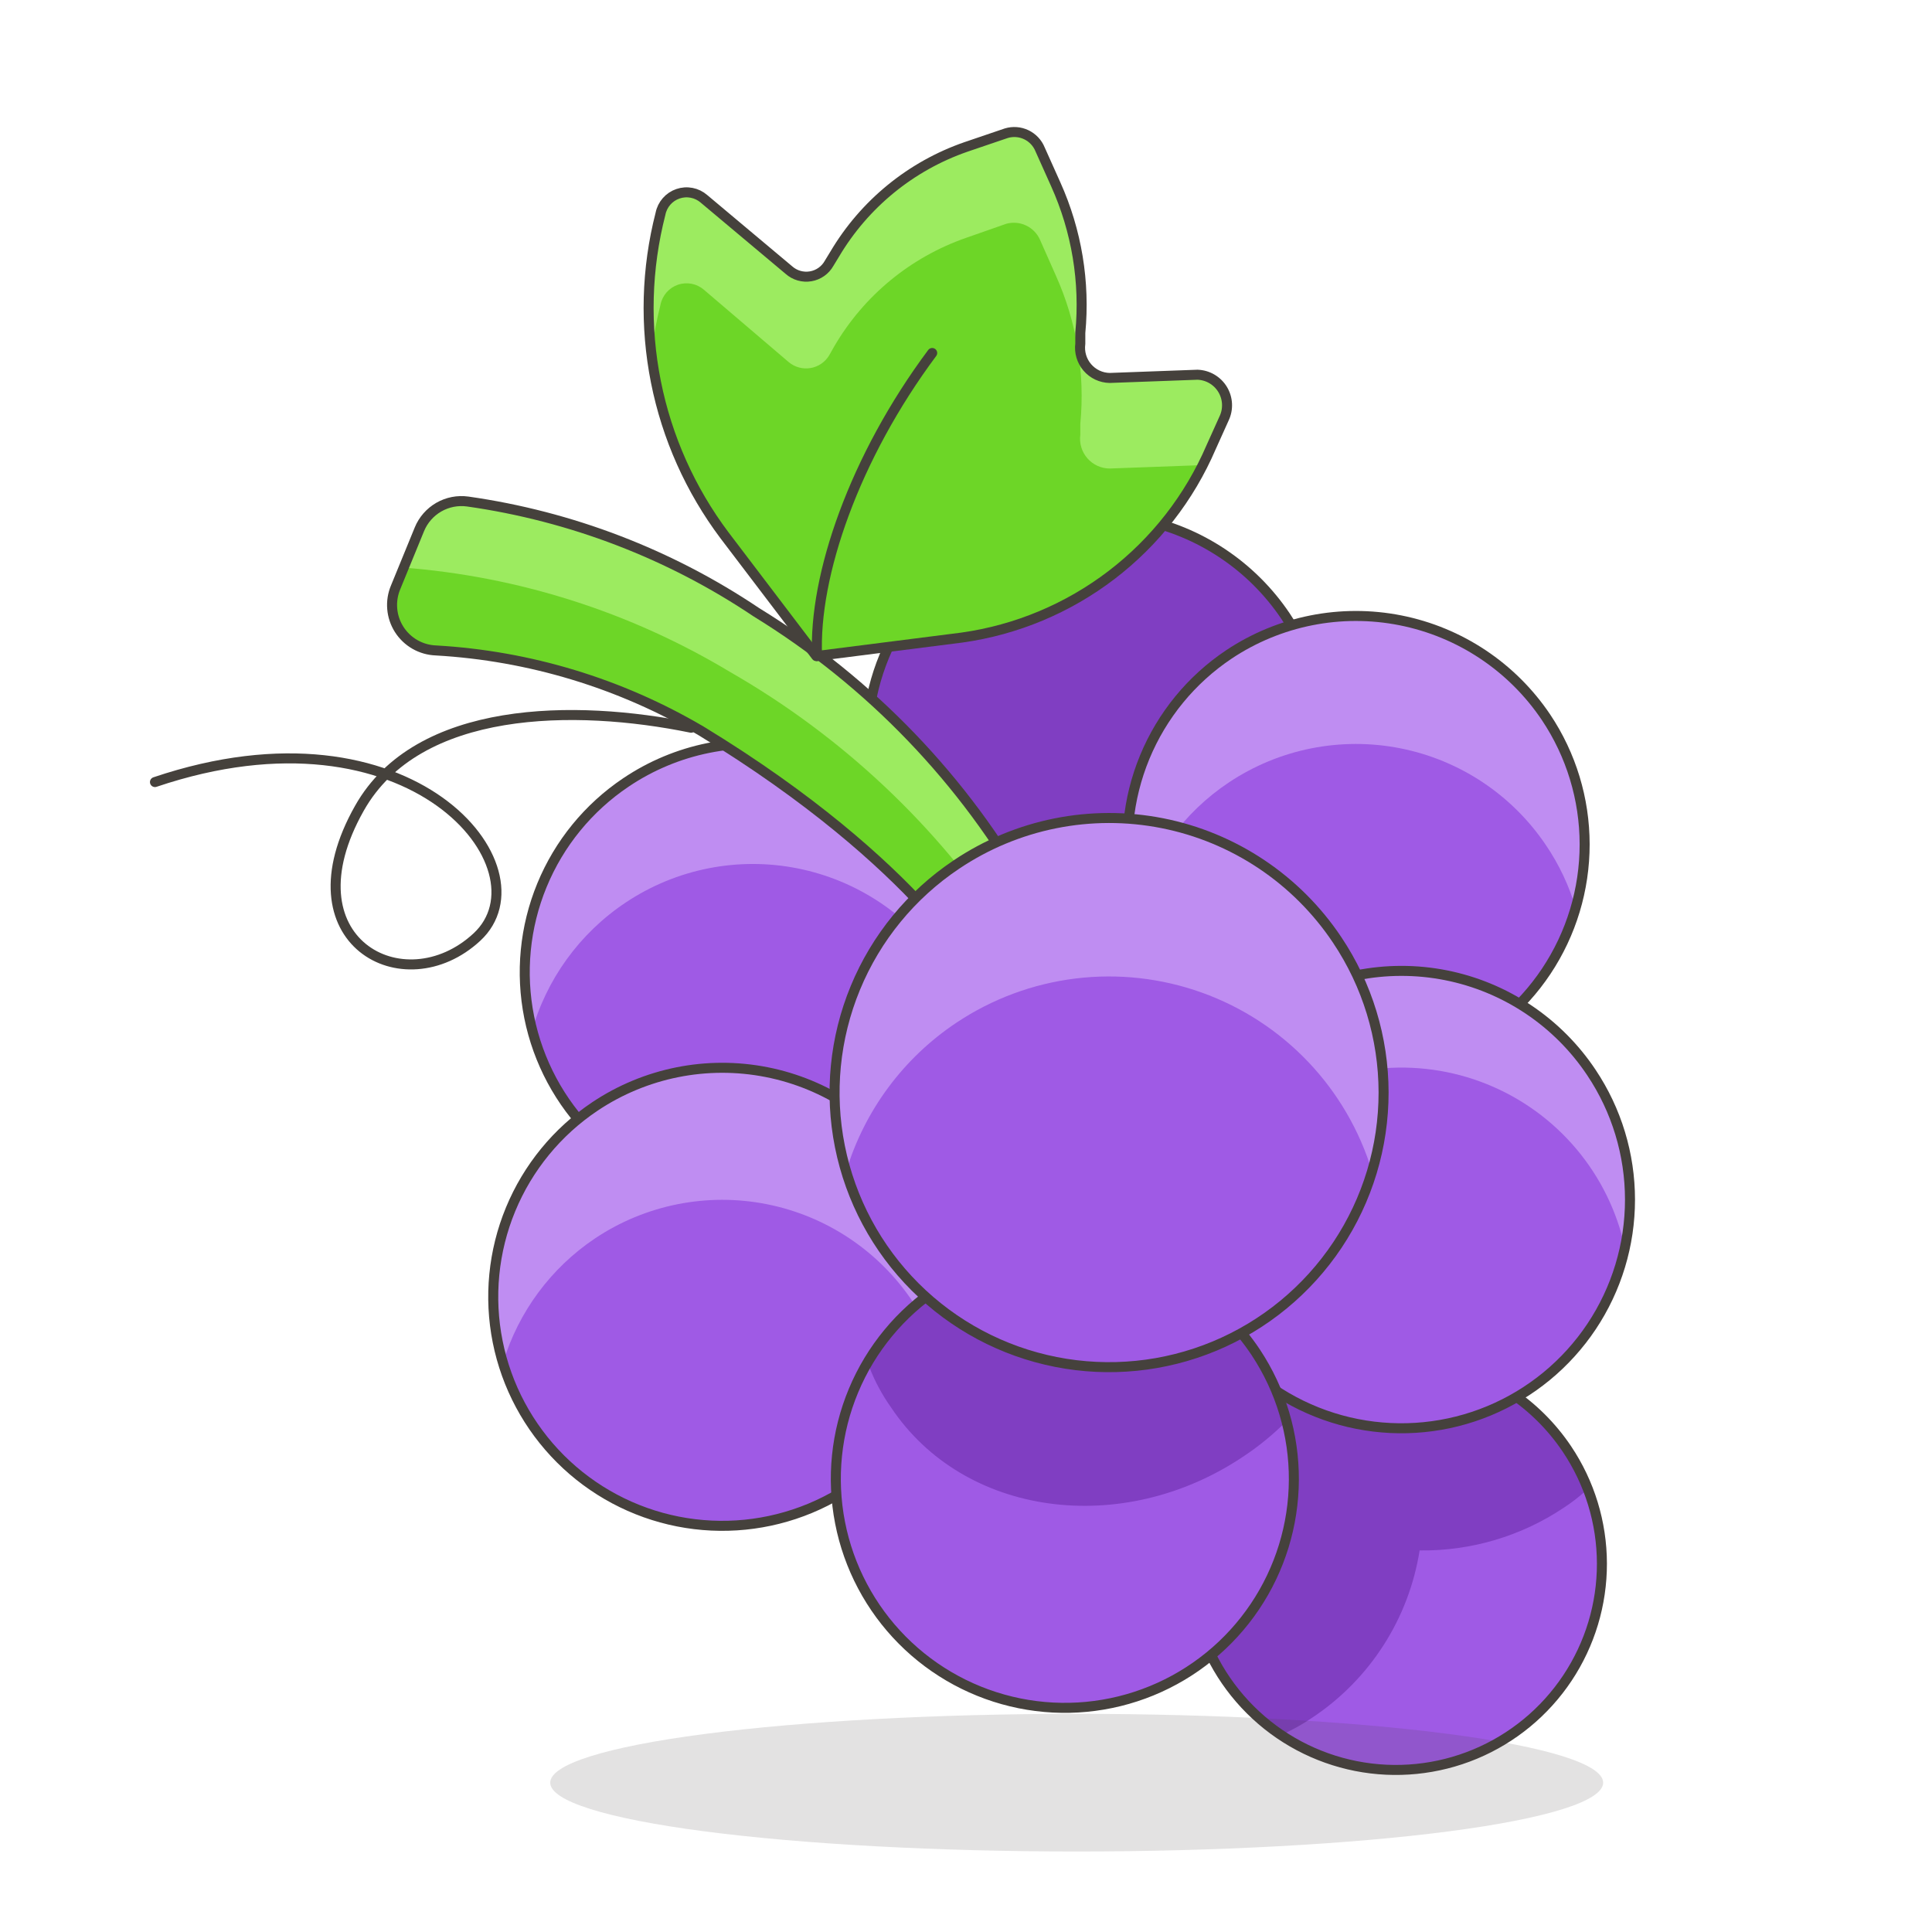 <svg width="193" height="193" viewBox="0 0 193 193" fill="none" xmlns="http://www.w3.org/2000/svg">
<path d="M69.038 72.697C57.458 70.324 41.736 70.405 35.906 80.738C28.427 93.967 40.329 100.4 47.647 93.605C54.965 86.81 41.093 69.48 15.48 78.125" stroke="#45413C" stroke-linecap="round" stroke-linejoin="round"/>
<path d="M156.531 144.75C158.801 148.131 160.017 152.11 160.026 156.182C160.034 160.255 158.835 164.239 156.579 167.629C154.323 171.02 151.112 173.665 147.352 175.231C143.592 176.796 139.452 177.211 135.457 176.423C131.461 175.635 127.789 173.68 124.905 170.805C122.02 167.929 120.054 164.263 119.254 160.27C118.454 156.276 118.856 152.135 120.41 148.371C121.964 144.606 124.599 141.387 127.983 139.121C132.516 136.085 138.069 134.972 143.422 136.028C148.775 137.083 153.49 140.22 156.531 144.75Z" fill="#9F5AE5"/>
<path d="M158.582 148.771C157.844 149.453 157.051 150.072 156.209 150.62C151.953 153.465 146.934 154.951 141.815 154.883C141.282 158.252 140.056 161.474 138.215 164.346C136.374 167.218 133.958 169.677 131.119 171.569C130.142 172.238 129.106 172.817 128.023 173.298C125.763 171.836 123.832 169.919 122.354 167.669C120.112 164.297 118.915 160.339 118.915 156.29C118.915 152.241 120.112 148.282 122.354 144.911C123.864 142.629 125.803 140.663 128.064 139.121C130.842 137.233 134.049 136.072 137.392 135.743C141.098 135.373 144.836 136.014 148.207 137.601C151.577 139.187 154.454 141.658 156.531 144.75C157.387 145.995 158.077 147.347 158.582 148.771Z" fill="#803EC2"/>
<path d="M156.531 144.75C158.801 148.131 160.017 152.11 160.026 156.182C160.034 160.255 158.835 164.239 156.579 167.629C154.323 171.02 151.112 173.665 147.352 175.231C143.592 176.796 139.452 177.211 135.457 176.423C131.461 175.635 127.789 173.68 124.905 170.805C122.02 167.929 120.054 164.263 119.254 160.27C118.454 156.276 118.856 152.135 120.41 148.371C121.964 144.606 124.599 141.387 127.983 139.121C132.516 136.085 138.069 134.972 143.422 136.028C148.775 137.083 153.49 140.22 156.531 144.75Z" stroke="#45413C" stroke-linecap="round" stroke-linejoin="round"/>
<path d="M128.425 61.559C130.938 65.312 132.282 69.727 132.286 74.244C132.29 78.761 130.954 83.177 128.448 86.935C125.942 90.693 122.378 93.624 118.206 95.356C114.035 97.088 109.443 97.545 105.012 96.668C100.581 95.79 96.51 93.619 93.313 90.428C90.116 87.237 87.937 83.169 87.052 78.74C86.166 74.311 86.615 69.718 88.339 65.544C90.064 61.369 92.988 57.799 96.741 55.286C101.778 51.927 107.94 50.701 113.879 51.877C119.818 53.053 125.049 56.534 128.425 61.559Z" fill="#803EC2" stroke="#45413C" stroke-linecap="round" stroke-linejoin="round"/>
<path opacity="0.15" d="M54.965 178.083C54.965 179.906 60.506 181.655 70.369 182.945C80.232 184.234 93.609 184.958 107.557 184.958C121.506 184.958 134.883 184.234 144.746 182.945C154.609 181.655 160.15 179.906 160.15 178.083C160.15 176.259 154.609 174.51 144.746 173.221C134.883 171.931 121.506 171.207 107.557 171.207C93.609 171.207 80.232 171.931 70.369 173.221C60.506 174.51 54.965 176.259 54.965 178.083Z" fill="#45413C"/>
<path d="M94.248 84.438C96.756 88.192 98.095 92.605 98.096 97.119C98.097 101.634 96.76 106.047 94.254 109.802C91.748 113.557 88.185 116.485 84.015 118.216C79.846 119.948 75.257 120.404 70.828 119.529C66.399 118.653 62.329 116.484 59.132 113.297C55.935 110.109 53.755 106.045 52.866 101.619C51.978 97.193 52.421 92.603 54.14 88.428C55.859 84.254 58.776 80.682 62.524 78.165C65.016 76.485 67.816 75.314 70.762 74.72C73.708 74.126 76.742 74.12 79.691 74.703C82.639 75.286 85.443 76.446 87.942 78.117C90.44 79.787 92.583 81.935 94.248 84.438Z" fill="#9F5AE5"/>
<path d="M62.524 90.147C67.573 86.783 73.752 85.562 79.702 86.754C85.651 87.945 90.884 91.451 94.248 96.5C95.631 98.554 96.664 100.823 97.304 103.215C98.175 99.84 98.261 96.311 97.557 92.898C96.853 89.485 95.378 86.278 93.243 83.523C91.109 80.768 88.372 78.538 85.243 77.004C82.113 75.47 78.675 74.672 75.19 74.672C71.704 74.672 68.266 75.47 65.136 77.004C62.007 78.538 59.271 80.768 57.136 83.523C55.002 86.278 53.526 89.485 52.822 92.898C52.118 96.311 52.205 99.84 53.075 103.215C54.544 97.861 57.9 93.22 62.524 90.147Z" fill="#BF8DF2"/>
<path d="M94.248 84.438C96.756 88.192 98.095 92.605 98.096 97.119C98.097 101.634 96.76 106.047 94.254 109.802C91.748 113.557 88.185 116.485 84.015 118.216C79.846 119.948 75.257 120.404 70.828 119.529C66.399 118.653 62.329 116.484 59.132 113.297C55.935 110.109 53.755 106.045 52.866 101.619C51.978 97.193 52.421 92.603 54.14 88.428C55.859 84.254 58.776 80.682 62.524 78.165C65.016 76.485 67.816 75.314 70.762 74.72C73.708 74.126 76.742 74.12 79.691 74.703C82.639 75.286 85.443 76.446 87.942 78.117C90.44 79.787 92.583 81.935 94.248 84.438Z" stroke="#45413C" stroke-linecap="round" stroke-linejoin="round"/>
<path d="M91.152 116.805C93.673 120.564 95.022 124.986 95.029 129.512C95.036 134.038 93.701 138.465 91.191 142.231C88.682 145.998 85.112 148.936 80.933 150.673C76.754 152.411 72.153 152.869 67.713 151.992C63.273 151.114 59.193 148.939 55.99 145.742C52.786 142.544 50.603 138.469 49.716 134.031C48.829 129.593 49.278 124.991 51.007 120.808C52.736 116.626 55.666 113.05 59.428 110.533C64.468 107.161 70.64 105.927 76.588 107.103C82.537 108.28 87.775 111.769 91.152 116.805Z" fill="#9F5AE5"/>
<path d="M59.428 123.721C64.468 120.349 70.64 119.116 76.588 120.292C82.537 121.468 87.775 124.957 91.152 129.994C92.406 131.881 93.381 133.939 94.047 136.105C95.084 132.687 95.306 129.073 94.696 125.553C94.085 122.033 92.658 118.705 90.53 115.835C88.402 112.966 85.631 110.635 82.44 109.028C79.249 107.422 75.726 106.586 72.154 106.586C68.581 106.586 65.058 107.422 61.867 109.028C58.676 110.635 55.906 112.966 53.778 115.835C51.65 118.705 50.223 122.033 49.612 125.553C49.001 129.073 49.223 132.687 50.26 136.105C51.798 131.044 55.037 126.67 59.428 123.721Z" fill="#BF8DF2"/>
<path d="M91.152 116.805C93.673 120.564 95.022 124.986 95.029 129.512C95.036 134.038 93.701 138.465 91.191 142.231C88.682 145.998 85.112 148.936 80.933 150.673C76.754 152.411 72.153 152.869 67.713 151.992C63.273 151.114 59.193 148.939 55.99 145.742C52.786 142.544 50.603 138.469 49.716 134.031C48.829 129.593 49.278 124.991 51.007 120.808C52.736 116.626 55.666 113.05 59.428 110.533C64.468 107.161 70.64 105.927 76.588 107.103C82.537 108.28 87.775 111.769 91.152 116.805Z" stroke="#45413C" stroke-linecap="round" stroke-linejoin="round"/>
<path d="M154.44 71.651C156.953 75.405 158.296 79.819 158.3 84.336C158.304 88.853 156.969 93.27 154.463 97.028C151.957 100.786 148.392 103.716 144.221 105.448C140.049 107.181 135.458 107.637 131.027 106.76C126.596 105.883 122.524 103.711 119.328 100.52C116.131 97.329 113.952 93.262 113.067 88.832C112.181 84.403 112.629 79.811 114.354 75.636C116.079 71.461 119.003 67.892 122.756 65.379C127.793 62.019 133.955 60.793 139.894 61.969C145.833 63.145 151.063 66.626 154.44 71.651Z" fill="#9F5AE5"/>
<path d="M122.756 78.165C127.793 74.806 133.955 73.58 139.894 74.755C145.833 75.931 151.063 79.413 154.44 84.438C155.753 86.375 156.757 88.504 157.416 90.75C158.416 87.339 158.608 83.742 157.976 80.244C157.344 76.746 155.906 73.443 153.775 70.598C151.644 67.752 148.88 65.443 145.701 63.852C142.522 62.261 139.017 61.433 135.462 61.433C131.907 61.433 128.401 62.261 125.223 63.852C122.044 65.443 119.279 67.752 117.149 70.598C115.018 73.443 113.58 76.746 112.948 80.244C112.316 83.742 112.508 87.339 113.508 90.75C115.016 85.599 118.29 81.143 122.756 78.165Z" fill="#BF8DF2"/>
<path d="M154.44 71.651C156.953 75.405 158.296 79.819 158.3 84.336C158.304 88.853 156.969 93.27 154.463 97.028C151.957 100.786 148.392 103.716 144.221 105.448C140.049 107.181 135.458 107.637 131.027 106.76C126.596 105.883 122.524 103.711 119.328 100.52C116.131 97.329 113.952 93.262 113.067 88.832C112.181 84.403 112.629 79.811 114.354 75.636C116.079 71.461 119.003 67.892 122.756 65.379C127.793 62.019 133.955 60.793 139.894 61.969C145.833 63.145 151.063 66.626 154.44 71.651Z" stroke="#45413C" stroke-linecap="round" stroke-linejoin="round"/>
<path d="M158.984 107.155C161.492 110.909 162.83 115.322 162.831 119.837C162.832 124.351 161.495 128.765 158.989 132.52C156.483 136.275 152.92 139.203 148.751 140.934C144.581 142.665 139.992 143.122 135.563 142.246C131.134 141.371 127.065 139.202 123.868 136.014C120.671 132.827 118.49 128.763 117.602 124.337C116.713 119.911 117.156 115.32 118.875 111.146C120.594 106.971 123.512 103.4 127.259 100.883C129.751 99.203 132.551 98.032 135.497 97.438C138.443 96.843 141.478 96.838 144.426 97.421C147.375 98.004 150.179 99.164 152.677 100.834C155.175 102.505 157.319 104.653 158.984 107.155Z" fill="#9F5AE5"/>
<path d="M127.259 110.533C130.353 108.453 133.909 107.162 137.617 106.772C141.325 106.383 145.071 106.908 148.529 108.3C151.988 109.692 155.053 111.909 157.457 114.759C159.861 117.608 161.531 121.002 162.321 124.646C163.031 121.317 162.988 117.872 162.196 114.562C161.403 111.252 159.88 108.161 157.739 105.515C155.598 102.869 152.893 100.735 149.821 99.269C146.75 97.803 143.389 97.043 139.985 97.043C136.582 97.043 133.221 97.803 130.149 99.269C127.078 100.735 124.372 102.869 122.231 105.515C120.09 108.161 118.568 111.252 117.775 114.562C116.982 117.872 116.939 121.317 117.65 124.646C118.884 118.866 122.334 113.799 127.259 110.533Z" fill="#BF8DF2"/>
<path d="M158.984 107.155C161.492 110.909 162.83 115.322 162.831 119.837C162.832 124.351 161.495 128.765 158.989 132.52C156.483 136.275 152.92 139.203 148.751 140.934C144.581 142.665 139.992 143.122 135.563 142.246C131.134 141.371 127.065 139.202 123.868 136.014C120.671 132.827 118.49 128.763 117.602 124.337C116.713 119.911 117.156 115.32 118.875 111.146C120.594 106.971 123.512 103.4 127.259 100.883C129.751 99.203 132.551 98.032 135.497 97.438C138.443 96.843 141.478 96.838 144.426 97.421C147.375 98.004 150.179 99.164 152.677 100.834C155.175 102.505 157.319 104.653 158.984 107.155Z" stroke="#45413C" stroke-linecap="round" stroke-linejoin="round"/>
<path d="M125.45 135.1C127.948 138.872 129.271 143.3 129.252 147.824C129.234 152.348 127.875 156.765 125.346 160.517C122.818 164.268 119.234 167.186 115.048 168.901C110.862 170.617 106.261 171.052 101.827 170.153C97.393 169.254 93.326 167.06 90.138 163.85C86.951 160.639 84.787 156.556 83.92 152.116C83.053 147.676 83.521 143.078 85.267 138.904C87.012 134.73 89.956 131.168 93.726 128.667C98.788 125.321 104.971 124.119 110.918 125.325C116.865 126.531 122.091 130.046 125.45 135.1Z" fill="#9F5AE5"/>
<path d="M128.667 141.815C127.29 143.22 125.767 144.474 124.123 145.554C112.061 153.596 96.299 151.505 89.021 140.609C88.135 139.363 87.406 138.012 86.85 136.588C88.773 133.204 91.53 130.368 94.86 128.352C98.189 126.335 101.979 125.204 105.869 125.067C109.759 124.93 113.619 125.791 117.082 127.569C120.544 129.346 123.495 131.98 125.651 135.221C127.01 137.239 128.028 139.467 128.667 141.815Z" fill="#803EC2"/>
<path d="M125.45 135.1C127.948 138.872 129.271 143.3 129.252 147.824C129.234 152.348 127.875 156.765 125.346 160.517C122.818 164.268 119.234 167.186 115.048 168.901C110.862 170.617 106.261 171.052 101.827 170.153C97.393 169.254 93.326 167.06 90.138 163.85C86.951 160.639 84.787 156.556 83.92 152.116C83.053 147.676 83.521 143.078 85.267 138.904C87.012 134.73 89.956 131.168 93.726 128.667C98.788 125.321 104.971 124.119 110.918 125.325C116.865 126.531 122.091 130.046 125.45 135.1Z" stroke="#45413C" stroke-linecap="round" stroke-linejoin="round"/>
<path d="M102.893 89.624C96.357 77.958 86.945 68.158 75.552 61.157C66.898 55.346 57.042 51.566 46.722 50.1C45.724 49.962 44.709 50.159 43.835 50.661C42.962 51.164 42.28 51.942 41.897 52.874L39.525 58.664C39.238 59.342 39.12 60.08 39.181 60.814C39.242 61.548 39.481 62.256 39.876 62.877C40.272 63.498 40.813 64.014 41.452 64.38C42.091 64.745 42.81 64.95 43.546 64.977C52.892 65.509 61.977 68.266 70.043 73.018C92.077 86.448 98.189 98.35 98.189 98.35L102.893 89.624Z" fill="#6DD627"/>
<path d="M72.898 67.108C84.127 73.539 93.675 82.536 100.762 93.364L102.893 89.624C96.357 77.958 86.945 68.158 75.551 61.157C66.898 55.346 57.042 51.566 46.722 50.1C45.724 49.962 44.709 50.159 43.835 50.661C42.962 51.164 42.28 51.942 41.897 52.874L40.208 56.694C51.767 57.571 62.962 61.137 72.898 67.108Z" fill="#9CEB60"/>
<path d="M102.893 89.624C96.357 77.958 86.945 68.158 75.552 61.157C66.898 55.346 57.042 51.566 46.722 50.1C45.724 49.962 44.709 50.159 43.835 50.661C42.962 51.164 42.28 51.942 41.897 52.874L39.525 58.664C39.238 59.342 39.12 60.08 39.181 60.814C39.242 61.548 39.481 62.256 39.876 62.877C40.272 63.498 40.813 64.014 41.452 64.38C42.091 64.745 42.81 64.95 43.546 64.977C52.892 65.509 61.977 68.266 70.043 73.018C92.077 86.448 98.189 98.35 98.189 98.35L102.893 89.624Z" stroke="#45413C" stroke-linecap="round" stroke-linejoin="round"/>
<path d="M133.572 93.886C136.592 98.392 138.207 103.692 138.215 109.116C138.222 114.54 136.62 119.845 133.613 124.358C130.605 128.872 126.327 132.393 121.318 134.475C116.309 136.557 110.796 137.106 105.475 136.054C100.154 135.003 95.264 132.396 91.424 128.565C87.585 124.734 84.967 119.851 83.903 114.532C82.839 109.214 83.376 103.699 85.447 98.686C87.517 93.672 91.028 89.385 95.535 86.368C98.525 84.359 101.881 82.96 105.413 82.251C108.944 81.542 112.58 81.537 116.114 82.235C119.647 82.933 123.008 84.322 126.004 86.322C128.999 88.321 131.571 90.892 133.572 93.886Z" fill="#9F5AE5"/>
<path d="M95.535 102.169C99.102 99.787 103.176 98.274 107.433 97.75C111.69 97.226 116.01 97.707 120.047 99.153C124.085 100.599 127.728 102.971 130.684 106.078C133.64 109.185 135.827 112.942 137.07 117.046C138.292 112.953 138.541 108.631 137.797 104.425C137.053 100.218 135.336 96.244 132.784 92.818C130.231 89.393 126.914 86.611 123.096 84.694C119.279 82.778 115.066 81.78 110.794 81.78C106.522 81.78 102.31 82.778 98.492 84.694C94.674 86.611 91.357 89.393 88.805 92.818C86.252 96.244 84.535 100.218 83.791 104.425C83.047 108.631 83.296 112.953 84.518 117.046C86.349 110.957 90.245 105.697 95.535 102.169Z" fill="#BF8DF2"/>
<path d="M133.572 93.886C136.592 98.392 138.207 103.692 138.215 109.116C138.222 114.54 136.62 119.845 133.613 124.358C130.605 128.872 126.327 132.393 121.318 134.475C116.309 136.557 110.796 137.106 105.475 136.054C100.154 135.003 95.264 132.396 91.424 128.565C87.585 124.734 84.967 119.851 83.903 114.532C82.839 109.214 83.376 103.699 85.447 98.686C87.517 93.672 91.028 89.385 95.535 86.368C98.525 84.359 101.881 82.96 105.413 82.251C108.944 81.542 112.58 81.537 116.114 82.235C119.647 82.933 123.008 84.322 126.004 86.322C128.999 88.321 131.571 90.892 133.572 93.886Z" stroke="#45413C" stroke-linecap="round" stroke-linejoin="round"/>
<path d="M65.982 21.351C66.072 20.895 66.281 20.471 66.587 20.121C66.893 19.771 67.285 19.507 67.725 19.357C68.165 19.206 68.636 19.173 69.092 19.262C69.549 19.351 69.973 19.558 70.324 19.863L78.808 26.98C79.101 27.24 79.448 27.431 79.825 27.539C80.201 27.647 80.597 27.669 80.983 27.603C81.369 27.538 81.735 27.386 82.055 27.16C82.374 26.934 82.639 26.639 82.829 26.296L83.392 25.372C86.36 20.369 91.004 16.58 96.5 14.676L100.521 13.309C101.183 13.107 101.897 13.161 102.521 13.458C103.146 13.756 103.637 14.276 103.898 14.917L105.466 18.415C107.559 23.064 108.404 28.178 107.919 33.252V34.338C107.862 34.76 107.895 35.189 108.016 35.597C108.137 36.005 108.343 36.382 108.62 36.705C108.897 37.028 109.24 37.288 109.625 37.47C110.01 37.651 110.429 37.748 110.854 37.756L119.62 37.434C120.128 37.45 120.625 37.593 121.064 37.85C121.504 38.107 121.872 38.47 122.136 38.905C122.399 39.341 122.55 39.835 122.574 40.343C122.598 40.852 122.495 41.358 122.274 41.817L120.987 44.672C118.822 49.713 115.395 54.112 111.035 57.443C106.676 60.774 101.531 62.926 96.098 63.69L81.543 65.54L72.375 53.477C68.97 48.943 66.628 43.702 65.522 38.142C64.415 32.581 64.572 26.842 65.982 21.351Z" fill="#6DD627"/>
<path d="M65.982 30.438C66.072 29.982 66.281 29.558 66.587 29.208C66.893 28.858 67.285 28.594 67.725 28.444C68.165 28.293 68.636 28.261 69.092 28.349C69.549 28.438 69.973 28.645 70.324 28.95L78.808 36.188C79.107 36.434 79.455 36.613 79.829 36.713C80.203 36.813 80.594 36.831 80.975 36.766C81.357 36.701 81.72 36.555 82.04 36.337C82.36 36.119 82.629 35.835 82.829 35.504L83.352 34.579C86.308 29.524 90.97 25.689 96.5 23.763L100.521 22.356C101.183 22.172 101.889 22.234 102.51 22.53C103.13 22.825 103.623 23.334 103.898 23.964L105.466 27.503C107.559 32.151 108.404 37.265 107.919 42.339V43.425C107.862 43.845 107.895 44.272 108.016 44.678C108.137 45.084 108.344 45.459 108.621 45.779C108.899 46.099 109.242 46.355 109.627 46.532C110.012 46.708 110.431 46.801 110.854 46.803L119.62 46.481H119.982L120.987 44.591L122.274 41.696C122.495 41.238 122.598 40.731 122.574 40.223C122.55 39.715 122.399 39.22 122.136 38.785C121.872 38.349 121.504 37.987 121.064 37.73C120.625 37.473 120.128 37.33 119.62 37.313L110.854 37.635C110.429 37.627 110.01 37.53 109.625 37.349C109.24 37.168 108.897 36.907 108.62 36.585C108.343 36.262 108.137 35.884 108.016 35.476C107.895 35.068 107.862 34.639 107.919 34.217V33.132C108.404 28.057 107.559 22.944 105.466 18.295L103.898 14.797C103.637 14.156 103.146 13.635 102.521 13.338C101.897 13.04 101.183 12.987 100.521 13.188L96.5 14.555C90.974 16.443 86.299 20.234 83.312 25.251L82.789 26.176C82.594 26.512 82.326 26.802 82.007 27.023C81.687 27.245 81.322 27.394 80.939 27.459C80.555 27.525 80.162 27.505 79.787 27.401C79.411 27.297 79.064 27.112 78.768 26.859L70.324 19.863C69.973 19.558 69.549 19.351 69.092 19.262C68.636 19.173 68.165 19.206 67.725 19.357C67.285 19.507 66.893 19.771 66.587 20.121C66.281 20.471 66.072 20.895 65.982 21.351C64.847 25.855 64.547 30.529 65.097 35.142C65.295 33.557 65.59 31.986 65.982 30.438Z" fill="#9CEB60"/>
<path d="M65.982 21.351C66.072 20.895 66.281 20.471 66.587 20.121C66.893 19.771 67.285 19.507 67.725 19.357C68.165 19.206 68.636 19.173 69.092 19.262C69.549 19.351 69.973 19.558 70.324 19.863L78.808 26.98C79.101 27.24 79.448 27.431 79.825 27.539C80.201 27.647 80.597 27.669 80.983 27.603C81.369 27.538 81.735 27.386 82.055 27.16C82.374 26.934 82.639 26.639 82.829 26.296L83.392 25.372C86.36 20.369 91.004 16.58 96.5 14.676L100.521 13.309C101.183 13.107 101.897 13.161 102.521 13.458C103.146 13.756 103.637 14.276 103.898 14.917L105.466 18.415C107.559 23.064 108.404 28.178 107.919 33.252V34.338C107.862 34.76 107.895 35.189 108.016 35.597C108.137 36.005 108.343 36.382 108.62 36.705C108.897 37.028 109.24 37.288 109.625 37.47C110.01 37.651 110.429 37.748 110.854 37.756L119.62 37.434C120.128 37.45 120.625 37.593 121.064 37.85C121.504 38.107 121.872 38.47 122.136 38.905C122.399 39.341 122.55 39.835 122.574 40.343C122.598 40.852 122.495 41.358 122.274 41.817L120.987 44.672C118.822 49.713 115.395 54.112 111.035 57.443C106.676 60.774 101.531 62.926 96.098 63.69L81.543 65.54L72.375 53.477C68.97 48.943 66.628 43.702 65.522 38.142C64.415 32.581 64.572 26.842 65.982 21.351Z" stroke="#45413C" stroke-linecap="round" stroke-linejoin="round"/>
<path d="M81.623 65.54C81.261 57.498 85.362 45.677 93.123 35.263" stroke="#45413C" stroke-linecap="round" stroke-linejoin="round"/>
</svg>
